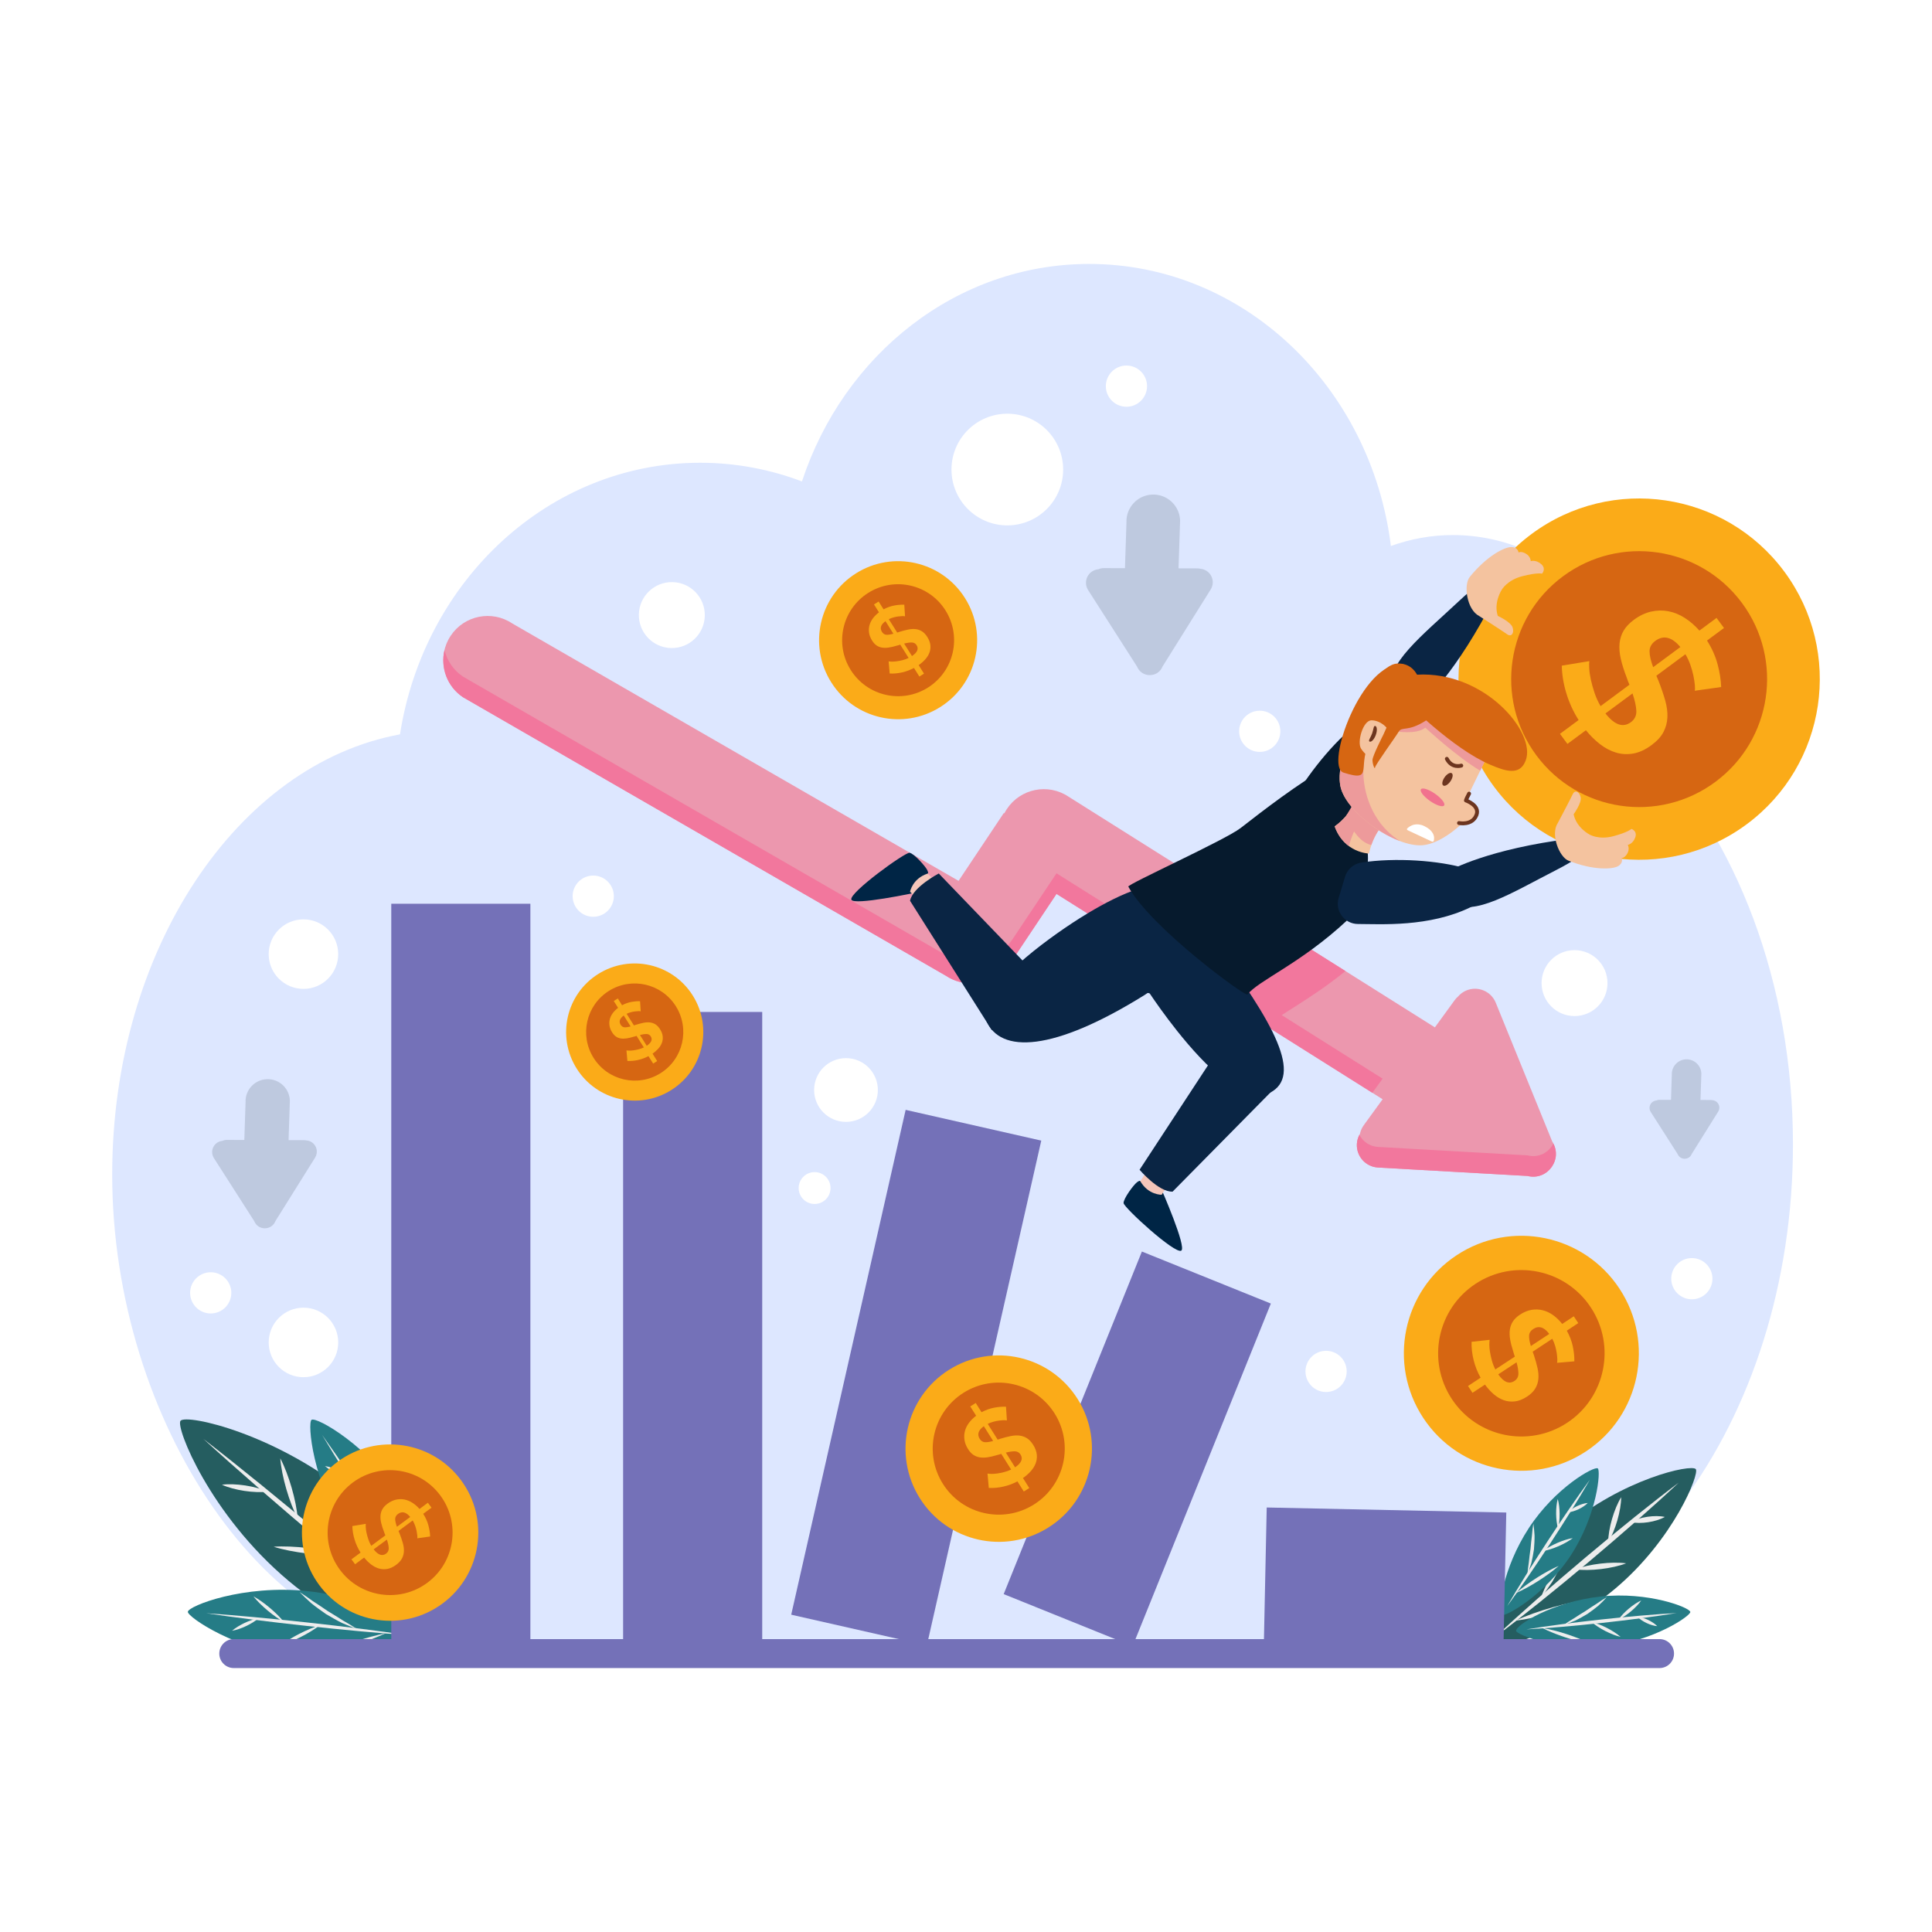 <?xml version="1.0" encoding="utf-8"?>
<!-- Generator: Adobe Illustrator 27.5.0, SVG Export Plug-In . SVG Version: 6.00 Build 0)  -->
<svg version="1.1" xmlns="http://www.w3.org/2000/svg" xmlns:xlink="http://www.w3.org/1999/xlink" x="0px" y="0px"
	 viewBox="0 0 500 500" style="enable-background:new 0 0 500 500;" xml:space="preserve">
<g id="BACKGROUND">
	<rect y="0" style="fill:#FFFFFF;" width="500" height="500"/>
</g>
<g id="OBJECTS">
	<g>
		<path style="fill:#DDE7FF;" d="M426.312,192.9c0.004-0.212,0.021-0.42,0.021-0.633c0-29.71-22.539-53.795-50.344-53.795
			c-5.611,0-10.986,1.023-16.025,2.832c-5.131-41.201-38.117-72.996-78.078-72.996c-34.355,0-63.561,23.509-74.34,56.291
			c-8.234-3.123-17.096-4.837-26.334-4.837c-39.078,0-71.486,30.412-77.695,70.289c-42.078,7.737-74.48,55.796-74.48,113.939
			c0,63.532,40.152,124.427,87.873,124.427c21.297,0,234.555-1.565,249.713-1.565c53.789,0,97.393-58.511,97.393-130.687
			C464.015,254.171,449.251,216.81,426.312,192.9z"/>
		<g>
			<g>
				<path style="fill:#255D60;" d="M74.608,409.059c20.275,17.051,44.248,21.91,45.531,20.386
					c2.02-2.402-7.615-24.311-27.889-41.362c-20.275-17.05-43.992-22.215-45.531-20.385C45.374,369.3,54.335,392.008,74.608,409.059
					z"/>
				<g>
					<g>
						<g>
							<path style="fill:#EDEDED;" d="M52.634,372.384c18.082,13.968,46.41,37.792,63.271,53.211
								C97.823,411.628,69.495,387.803,52.634,372.384z"/>
						</g>
					</g>
				</g>
				<g>
					<g>
						<g>
							<path style="fill:#EDEDED;" d="M82.577,412.637c7.578,1.154,19.445,4.505,26.508,7.483
								C101.507,418.966,89.64,415.616,82.577,412.637z"/>
						</g>
					</g>
				</g>
				<g>
					<g>
						<g>
							<path style="fill:#EDEDED;" d="M89.194,386.455c0.799,1.785,1.624,3.858,2.434,6.084c0.912,2.19,1.925,4.493,2.823,6.841
								c1.095,2.263,2.079,4.578,3.05,6.742c1.067,2.114,2.012,4.136,2.766,5.94c-1.156-1.555-2.42-3.415-3.709-5.442
								c-1.192-2.077-2.303-4.379-3.411-6.677c-0.914-2.381-1.831-4.766-2.527-7.059C90.024,390.557,89.534,388.363,89.194,386.455z
								"/>
						</g>
					</g>
				</g>
				<g>
					<g>
						<g>
							<path style="fill:#EDEDED;" d="M70.819,400.295c4.973-0.365,12.854,0.568,17.604,2.086
								C83.45,402.747,75.568,401.813,70.819,400.295z"/>
						</g>
					</g>
				</g>
				<g>
					<g>
						<g>
							<path style="fill:#EDEDED;" d="M72.534,377.419c2.154,4.031,4.171,10.993,4.504,15.552
								C74.884,388.941,72.867,381.977,72.534,377.419z"/>
						</g>
					</g>
				</g>
				<g>
					<g>
						<g>
							<path style="fill:#EDEDED;" d="M57.431,384.244c3.406-0.443,8.701,0.358,11.824,1.79
								C65.849,386.477,60.554,385.675,57.431,384.244z"/>
						</g>
					</g>
				</g>
			</g>
			<g>
				<path style="fill:#257C86;" d="M89.983,397.561c9.168,14.016,22.791,21.324,23.848,20.635c1.66-1.086-0.18-16.103-9.346-30.117
					c-9.166-14.016-22.578-21.464-23.846-20.637C79.532,368.167,80.819,383.545,89.983,397.561z"/>
				<g>
					<g>
						<g>
							<path style="fill:#EDEDED;" d="M83.366,371.357c8.4,11.75,21.207,31.332,28.604,43.738
								C103.569,403.345,90.763,383.763,83.366,371.357z"/>
						</g>
					</g>
				</g>
				<g>
					<g>
						<g>
							<path style="fill:#EDEDED;" d="M94.155,401.179c4.376,2.079,10.949,6.27,14.682,9.359
								C104.46,408.46,97.888,404.269,94.155,401.179z"/>
						</g>
					</g>
				</g>
				<g>
					<g>
						<g>
							<path style="fill:#EDEDED;" d="M102.931,386.536c0.158,1.227,0.281,2.631,0.366,4.126c0.153,1.492,0.347,3.07,0.463,4.655
								c0.25,1.569,0.425,3.15,0.618,4.638c0.26,1.475,0.463,2.87,0.59,4.1c-0.417-1.152-0.842-2.509-1.252-3.971
								c-0.344-1.475-0.596-3.07-0.849-4.663c-0.12-1.607-0.24-3.219-0.244-4.732C102.687,389.17,102.79,387.753,102.931,386.536z"
								/>
						</g>
					</g>
				</g>
				<g>
					<g>
						<g>
							<path style="fill:#EDEDED;" d="M89.286,391.566c3.077,0.685,7.679,2.687,10.277,4.471
								C96.486,395.352,91.885,393.35,89.286,391.566z"/>
						</g>
					</g>
				</g>
				<g>
					<g>
						<g>
							<path style="fill:#EDEDED;" d="M94.495,378.031c0.569,2.833,0.52,7.415-0.109,10.235
								C93.816,385.433,93.866,380.851,94.495,378.031z"/>
						</g>
					</g>
				</g>
				<g>
					<g>
						<g>
							<path style="fill:#EDEDED;" d="M84.106,379.409c2.144,0.353,5.202,1.803,6.832,3.238
								C88.796,382.294,85.736,380.844,84.106,379.409z"/>
						</g>
					</g>
				</g>
			</g>
			<g>
				<path style="fill:#257C86;" d="M77.817,429.02c16.648,1.811,30.943-4.08,31.082-5.334c0.213-1.973-12.559-10.081-29.207-11.892
					c-16.648-1.812-30.916,3.827-31.08,5.331C48.468,418.442,61.171,427.207,77.817,429.02z"/>
				<g>
					<g>
						<g>
							<path style="fill:#EDEDED;" d="M53.366,417.504c14.412,0.965,37.673,3.495,51.955,5.651
								C90.909,422.191,67.648,419.661,53.366,417.504z"/>
						</g>
					</g>
				</g>
				<g>
					<g>
						<g>
							<path style="fill:#EDEDED;" d="M83.261,428.092c4.385-2.063,11.795-4.483,16.551-5.406
								C95.427,424.749,88.018,427.169,83.261,428.092z"/>
						</g>
					</g>
				</g>
				<g>
					<g>
						<g>
							<path style="fill:#EDEDED;" d="M77.515,412.016c1.048,0.656,2.211,1.453,3.42,2.337c1.25,0.828,2.593,1.681,3.892,2.597
								c1.371,0.803,2.703,1.672,3.976,2.466c1.305,0.734,2.512,1.464,3.543,2.146c-1.154-0.409-2.473-0.941-3.863-1.552
								c-1.357-0.671-2.751-1.488-4.142-2.304c-1.319-0.929-2.64-1.857-3.813-2.815C79.396,413.878,78.365,412.898,77.515,412.016z"
								/>
						</g>
					</g>
				</g>
				<g>
					<g>
						<g>
							<path style="fill:#EDEDED;" d="M72.741,425.753c2.482-1.943,6.95-4.228,9.979-5.104
								C80.237,422.592,75.77,424.878,72.741,425.753z"/>
						</g>
					</g>
				</g>
				<g>
					<g>
						<g>
							<path style="fill:#EDEDED;" d="M65.587,413.139c2.551,1.357,6.062,4.303,7.842,6.579
								C70.878,418.361,67.367,415.415,65.587,413.139z"/>
						</g>
					</g>
				</g>
				<g>
					<g>
						<g>
							<path style="fill:#EDEDED;" d="M60.06,422.042c1.633-1.433,4.693-2.876,6.838-3.225
								C65.265,420.25,62.203,421.693,60.06,422.042z"/>
						</g>
					</g>
				</g>
			</g>
		</g>
		<g>
			<g>
				<path style="fill:#255D60;" d="M418.011,411.139c-15.162,12.752-33.092,16.387-34.051,15.246
					c-1.51-1.797,5.695-18.182,20.857-30.934c15.162-12.751,32.9-16.613,34.051-15.245
					C439.876,381.405,433.175,398.387,418.011,411.139z"/>
				<g>
					<g>
						<g>
							<path style="fill:#EDEDED;" d="M434.446,383.711c-12.457,11.715-33.642,29.531-47.32,39.795
								C399.583,411.792,420.769,393.975,434.446,383.711z"/>
						</g>
					</g>
				</g>
				<g>
					<g>
						<g>
							<path style="fill:#EDEDED;" d="M412.052,413.815c-5.217,2.458-14.092,4.964-19.824,5.598
								C397.444,416.955,406.319,414.449,412.052,413.815z"/>
						</g>
					</g>
				</g>
				<g>
					<g>
						<g>
							<path style="fill:#EDEDED;" d="M407.103,394.234c-0.197,1.442-0.521,3.099-0.938,4.853c-0.494,1.728-1.168,3.521-1.853,5.307
								c-0.831,1.723-1.677,3.441-2.597,4.984c-0.992,1.506-1.977,2.876-2.893,4.008c0.513-1.381,1.179-2.913,1.949-4.506
								c0.697-1.63,1.418-3.363,2.234-5.051c0.671-1.751,1.44-3.463,2.148-5.089C405.788,397.088,406.448,395.553,407.103,394.234z"
								/>
						</g>
					</g>
				</g>
				<g>
					<g>
						<g>
							<path style="fill:#EDEDED;" d="M420.845,404.586c-3.523,1.372-9.418,2.07-13.164,1.559
								C411.204,404.773,417.098,404.075,420.845,404.586z"/>
						</g>
					</g>
				</g>
				<g>
					<g>
						<g>
							<path style="fill:#EDEDED;" d="M419.562,387.477c-0.02,3.475-1.527,8.684-3.367,11.631
								C416.214,395.632,417.721,390.425,419.562,387.477z"/>
						</g>
					</g>
				</g>
				<g>
					<g>
						<g>
							<path style="fill:#EDEDED;" d="M430.858,392.581c-2.3,1.307-6.259,1.906-8.842,1.339
								C424.316,392.613,428.275,392.013,430.858,392.581z"/>
						</g>
					</g>
				</g>
			</g>
			<g>
				<path style="fill:#257C86;" d="M406.513,402.541c-6.855,10.481-17.045,15.947-17.836,15.432
					c-1.24-0.811,0.135-12.042,6.99-22.523c6.855-10.482,16.887-16.052,17.834-15.434
					C414.329,380.557,413.366,392.058,406.513,402.541z"/>
				<g>
					<g>
						<g>
							<path style="fill:#EDEDED;" d="M411.462,382.943c-5.406,9.36-14.983,24.006-21.393,32.711
								C395.476,406.293,405.053,391.648,411.462,382.943z"/>
						</g>
					</g>
				</g>
				<g>
					<g>
						<g>
							<path style="fill:#EDEDED;" d="M403.394,405.247c-2.71,2.438-7.626,5.571-10.98,6.999
								C395.123,409.807,400.039,406.674,403.394,405.247z"/>
						</g>
					</g>
				</g>
				<g>
					<g>
						<g>
							<path style="fill:#EDEDED;" d="M396.829,394.294c0.143,0.909,0.249,1.971,0.315,3.108c0.017,1.136-0.065,2.345-0.154,3.55
								c-0.189,1.194-0.389,2.39-0.664,3.491c-0.326,1.092-0.673,2.102-1.021,2.953c0.059-0.93,0.183-1.979,0.358-3.083
								c0.126-1.113,0.246-2.294,0.433-3.465c0.087-1.183,0.241-2.359,0.374-3.472C396.554,396.262,396.673,395.212,396.829,394.294
								z"/>
						</g>
					</g>
				</g>
				<g>
					<g>
						<g>
							<path style="fill:#EDEDED;" d="M407.034,398.057c-1.883,1.473-5.324,2.97-7.686,3.344
								C401.232,399.928,404.673,398.431,407.034,398.057z"/>
						</g>
					</g>
				</g>
				<g>
					<g>
						<g>
							<path style="fill:#EDEDED;" d="M403.14,387.934c0.621,2.107,0.657,5.535,0.08,7.655
								C402.599,393.481,402.563,390.054,403.14,387.934z"/>
						</g>
					</g>
				</g>
				<g>
					<g>
						<g>
							<path style="fill:#EDEDED;" d="M410.907,388.964c-1.153,1.21-3.44,2.295-5.107,2.422
								C406.954,390.176,409.239,389.092,410.907,388.964z"/>
						</g>
					</g>
				</g>
			</g>
			<g>
				<path style="fill:#257C86;" d="M415.61,426.068c-12.449,1.353-23.141-3.052-23.244-3.989c-0.16-1.476,9.392-7.539,21.844-8.894
					c12.449-1.354,23.121,2.862,23.244,3.987C437.562,418.157,428.062,424.712,415.61,426.068z"/>
				<g>
					<g>
						<g>
							<path style="fill:#EDEDED;" d="M433.897,417.456c-10.665,1.763-28.06,3.655-38.855,4.227
								C405.707,419.919,423.103,418.027,433.897,417.456z"/>
						</g>
					</g>
				</g>
				<g>
					<g>
						<g>
							<path style="fill:#EDEDED;" d="M411.54,425.374c-3.603-0.547-9.146-2.357-12.377-4.043
								C402.767,421.878,408.309,423.687,411.54,425.374z"/>
						</g>
					</g>
				</g>
				<g>
					<g>
						<g>
							<path style="fill:#EDEDED;" d="M415.839,413.351c-0.611,0.688-1.365,1.443-2.202,2.217c-0.867,0.732-1.853,1.438-2.842,2.133
								c-1.042,0.611-2.092,1.217-3.118,1.702c-1.051,0.441-2.051,0.815-2.93,1.087c0.756-0.545,1.645-1.114,2.609-1.68
								c0.94-0.61,1.93-1.267,2.952-1.865c0.969-0.683,1.976-1.31,2.921-1.914C414.144,414.386,415.03,413.813,415.839,413.351z"/>
						</g>
					</g>
				</g>
				<g>
					<g>
						<g>
							<path style="fill:#EDEDED;" d="M419.407,423.625c-2.334-0.521-5.675-2.23-7.463-3.817
								C414.278,420.328,417.619,422.037,419.407,423.625z"/>
						</g>
					</g>
				</g>
				<g>
					<g>
						<g>
							<path style="fill:#EDEDED;" d="M424.759,414.191c-1.234,1.817-3.861,4.021-5.865,4.92
								C420.128,417.293,422.754,415.09,424.759,414.191z"/>
						</g>
					</g>
				</g>
				<g>
					<g>
						<g>
							<path style="fill:#EDEDED;" d="M428.892,420.848c-1.668-0.124-3.957-1.203-5.113-2.411
								C425.446,418.561,427.735,419.64,428.892,420.848z"/>
						</g>
					</g>
				</g>
			</g>
		</g>
		<g>
			<path style="fill:#FBAB18;" d="M452.03,213.328c-20.75,15.364-50.027,10.999-65.391-9.752l0,0
				c-15.365-20.752-10.998-50.027,9.75-65.392l0,0c20.75-15.364,50.025-11,65.393,9.752l0,0
				C477.147,168.689,472.78,197.964,452.03,213.328L452.03,213.328z"/>
			<path style="fill:#D66612;" d="M443.915,202.368c-14.697,10.883-35.434,7.792-46.318-6.907l0,0
				c-10.883-14.699-7.789-35.434,6.908-46.317l0,0c14.697-10.882,35.436-7.792,46.318,6.907l0,0
				C461.706,170.749,458.61,191.486,443.915,202.368L443.915,202.368z"/>
			<g>
				<path style="fill:#FBAB18;" d="M438.604,178.764c0.074-0.326,0.078-0.835,0.016-1.527c-0.066-0.694-0.188-1.478-0.363-2.353
					c-0.182-0.881-0.438-1.802-0.77-2.766c-0.334-0.963-0.768-1.899-1.303-2.803l-7.518,5.567l0.541,1.278
					c0.711,1.811,1.291,3.501,1.738,5.076c0.447,1.574,0.643,3.047,0.58,4.416c-0.066,1.372-0.41,2.646-1.037,3.829
					c-0.627,1.184-1.65,2.299-3.07,3.351c-1.598,1.182-3.166,1.906-4.717,2.178c-1.547,0.271-3.043,0.192-4.488-0.243
					c-1.441-0.434-2.822-1.161-4.141-2.182c-1.316-1.025-2.529-2.224-3.639-3.6l-4.783,3.541l-1.93-2.607l4.826-3.573
					c-1.359-2.138-2.41-4.424-3.154-6.854c-0.748-2.433-1.15-4.835-1.205-7.219l7.135-1.178c-0.061,0.404-0.07,1.028-0.025,1.871
					c0.039,0.845,0.176,1.801,0.4,2.866c0.23,1.064,0.543,2.2,0.945,3.408c0.395,1.208,0.926,2.372,1.582,3.503l7.479-5.537
					c-0.137-0.301-0.262-0.612-0.385-0.924c-0.121-0.318-0.23-0.635-0.338-0.961c-0.691-1.779-1.197-3.389-1.523-4.83
					c-0.328-1.442-0.434-2.766-0.318-3.974c0.117-1.207,0.469-2.31,1.053-3.304c0.59-0.996,1.475-1.932,2.662-2.812
					c1.451-1.074,2.938-1.781,4.457-2.122c1.518-0.341,3.012-0.369,4.48-0.086c1.465,0.281,2.881,0.862,4.246,1.736
					c1.361,0.872,2.617,1.964,3.768,3.27l4.434-3.284l1.93,2.606l-4.391,3.252c1.271,2.019,2.184,4.07,2.738,6.153
					c0.553,2.079,0.859,4.038,0.92,5.877L438.604,178.764z M428.384,165.866c-0.984,0.73-1.48,1.624-1.482,2.683
					c-0.002,1.054,0.309,2.43,0.934,4.119l7.041-5.214C432.663,164.829,430.499,164.299,428.384,165.866z M422.077,186.895
					c0.986-0.731,1.453-1.705,1.404-2.925c-0.055-1.219-0.381-2.726-0.988-4.516l-7.002,5.184
					C417.853,187.644,420.048,188.397,422.077,186.895z"/>
			</g>
		</g>
		<g>
			<rect x="101.261" y="233.891" style="fill:#7471B8;" width="36" height="192.001"/>
			<rect x="161.261" y="261.891" style="fill:#7471B8;" width="36" height="164.001"/>
			
				<rect x="246.659" y="356.811" transform="matrix(0.374 -0.927 0.927 0.374 -163.261 507.759)" style="fill:#7471B8;" width="95.639" height="36.001"/>
			
				<rect x="340.26" y="377.753" transform="matrix(0.021 -1 1 0.021 -57.83 758.465)" style="fill:#7471B8;" width="36" height="62.001"/>
			
				<rect x="170.26" y="338.569" transform="matrix(0.221 -0.975 0.975 0.221 -162.966 509.06)" style="fill:#7471B8;" width="134" height="36"/>
			<path style="fill:#EC97AE;" d="M401.718,295.425l-14.617-35.921c-1.207-2.969-4.596-4.397-7.564-3.189
				c-0.883,0.359-1.625,0.916-2.207,1.592c-0.32,0.281-0.615,0.596-0.875,0.953l-5.107,7.023l-94.832-59.718
				c-5.275-3.519-12.402-2.095-15.92,3.179c-0.244,0.366-0.459,0.743-0.656,1.126c-0.061-0.007-0.119-0.016-0.178-0.023
				l-11.686,17.517l-115.51-66.621c-5.274-3.518-12.4-2.095-15.92,3.18c-3.518,5.273-2.094,12.401,3.18,15.919l125.004,72.097
				c4.346,2.9,9.947,2.436,13.754-0.77c1.328-0.834,2.51-1.949,3.438-3.338l11.402-17.092l84.4,53.15l-4.881,6.713
				c-0.49,0.678-0.811,1.428-0.977,2.197c-0.461,0.775-0.752,1.67-0.807,2.635c-0.18,3.199,2.268,5.941,5.469,6.121l38.719,2.186
				c1.164,0.301,2.432,0.25,3.635-0.24c1.027-0.416,1.863-1.098,2.477-1.93c0.031-0.043,0.063-0.086,0.096-0.129
				c0.029-0.045,0.06-0.086,0.09-0.133c0.588-0.85,0.963-1.861,1.023-2.969C402.741,297.646,402.378,296.431,401.718,295.425z"/>
			<path style="fill:#F2779D;" d="M348.197,251.305L313.7,229.581c-8.224,4.077-17.51,8.447-17.317,8.801
				c3.041,5.574,11.246,13.159,18.429,19.021l13.03,8.206C330.9,262.607,338.959,258.835,348.197,251.305z"/>
			<g>
				<path style="fill:#F2779D;" d="M357.823,279.156l-84.4-53.15l-11.402,17.092c-0.928,1.39-2.109,2.504-3.438,3.339
					c-3.807,3.204-9.408,3.669-13.754,0.769l-125.004-72.097c-2.51-1.674-4.135-4.167-4.783-6.886
					c-1.086,4.542,0.672,9.477,4.783,12.22l125.004,72.097c4.346,2.9,9.947,2.436,13.754-0.77c1.328-0.834,2.51-1.949,3.438-3.338
					l11.402-17.092l81.74,51.476L357.823,279.156z"/>
				<path style="fill:#F2779D;" d="M401.644,296.576c-0.029,0.047-0.06,0.088-0.09,0.133c-0.033,0.043-0.065,0.086-0.096,0.129
					c-0.613,0.832-1.449,1.514-2.477,1.93c-1.203,0.49-2.471,0.541-3.635,0.24l-38.719-2.185c-2.119-0.119-3.904-1.365-4.818-3.12
					c-0.365,0.704-0.604,1.489-0.65,2.333c-0.18,3.199,2.268,5.941,5.469,6.121l38.719,2.186c1.164,0.301,2.432,0.25,3.635-0.24
					c1.027-0.416,1.863-1.098,2.477-1.93c0.031-0.043,0.063-0.086,0.096-0.129c0.029-0.045,0.06-0.086,0.09-0.133
					c0.588-0.85,0.963-1.861,1.023-2.969c0.063-1.076-0.191-2.09-0.654-2.981C401.901,296.172,401.778,296.379,401.644,296.576z"/>
			</g>
			<g>
				<g>
					<path style="fill:#002545;" d="M240.058,226.085c0,0,0.381,0.052-0.102-0.939c-0.48-0.989-3.42-4.266-4.563-4.446
						c-1.135-0.18-15.701,10.349-15.066,12.13c0.57,1.611,16.66-1.826,16.66-1.826L240.058,226.085z"/>
					<path style="fill:#F4C6BA;" d="M238.052,233.231l-2.531-2.445c0,0,0.598-3.402,4.537-4.7l2.531,2.448L238.052,233.231z"/>
				</g>
				<g>
					<path style="fill:#002545;" d="M295.12,305.707c0,0-0.029-0.385-0.9,0.287c-0.875,0.672-3.49,4.215-3.438,5.363
						c0.055,1.15,13.307,13.289,14.926,12.311c1.461-0.887-5.154-15.949-5.154-15.949L295.12,305.707z"/>
					<path style="fill:#F4C6BA;" d="M302.519,306.224l-1.883,2.977c0,0-3.453,0.1-5.516-3.494l1.883-2.977L302.519,306.224z"/>
				</g>
				<path style="fill:#0A2544;" d="M277.413,238.939c-9.541,6.305-25.08,18.197-22.193,25.147
					c3.604,8.651,17.357,8.163,41.076-6.629l21.867-15.076c0,0-4.945-11.277-17.855-13.109
					C294.081,228.387,281.671,236.119,277.413,238.939"/>
				<path style="fill:#0A2544;" d="M274.14,258.46l-31.191-32.402c0,0-6.771,3.531-7.43,7.067l21.141,33.43
					C256.659,266.554,272.298,269.264,274.14,258.46"/>
				<path style="fill:#0A2544;" d="M304.655,266.819c7.119,8.945,17.377,19.456,24.045,15.97c8.305-4.346,1.58-17.45-15.238-39.778
					l-19.841-11.04l-12.423,26.561c0,0,15.73-2.352,16.383-1.376C298.919,259.141,301.474,262.824,304.655,266.819"/>
				<path style="fill:#0A2544;" d="M375.347,225.199c0,0,9.777-5.499,31.418-8.185c9.297-1.153,5.08,3.499-3.859,8.065
					c-11.873,6.071-21.334,12.176-27.352,8.649C373.296,232.404,375.347,225.199,375.347,225.199"/>
				<path style="fill:#F4C39F;" d="M419.661,222.068c0,0,0.752,0.078,1.475-1.155c0.721-1.235,0.135-2.254,0.135-2.254
					s1.309-0.217,1.926-1.917c0.621-1.702-0.986-2.228-0.986-2.228s-0.826,0.861-4.645,1.885c-3.82,1.023-6.197-0.424-6.197-0.424
					s-3.406-1.742-4.109-5.243l0.01-0.026c0,0,2.1-2.903,1.816-4.344c-0.281-1.44-1.486-2.087-2.063-0.827
					c-0.578,1.261-3.865,7.453-3.865,7.453h0.002c-1.965,2.917,0.373,8.801,2.746,9.747c6.32,2.521,11.383,2.291,12.865,1.417
					C420.249,223.274,419.661,222.068,419.661,222.068"/>
				<path style="fill:#061A2D;" d="M322.837,257.379c2.803-3.618,13.852-8.052,25.736-19.137c4.373-4.081,6.189-15.39,5.188-18.633
					c-0.877-2.834,4.59-17.729,4.666-20.666c0.357-13.837-26.287,6.725-37.332,15.333c-3.996,3.113-29.406,14.595-29.088,15.179
					C297.802,240.075,322.349,258.011,322.837,257.379z"/>
				<path style="fill:#0A2544;" d="M346.447,232.381c-1.008,3.357,1.492,6.74,4.997,6.749c5.908,0.014,18.429,0.874,29.184-4.363
					c17.457-8.5-10.914-14.203-28.278-11.547c-2.011,0.308-3.671,1.731-4.256,3.68L346.447,232.381z"/>
				<path style="fill:#061A2D;" d="M341.735,222.745c0,0,11.459-8.966,15.986-29.171c4.525-20.201-16.922,0.793-24.713,16.56
					L341.735,222.745z"/>
				<path style="fill:#0A2544;" d="M368.12,181.918c0,0,8.705-7.53,18.822-27.494c4.344-8.574-1.613-6.121-9.131,0.922
					c-9.986,9.359-19.17,16.369-17.854,23.407C360.45,181.393,368.12,181.918,368.12,181.918"/>
				<path style="fill:#0A2544;" d="M319.565,265.108l-24.645,37.624c0,0,4.949,5.813,8.545,5.664l26.107-26.459
					C329.573,281.937,330.507,264.497,319.565,265.108"/>
				<g>
					<path style="fill:#F4C39F;" d="M348.858,210.536c-1.172,1.55-2.432,2.616-3.447,3.328c2.486,6.921,8.887,7.034,8.887,7.034
						c0.133-0.644,0.324-1.396,0.605-2.208c0.293-0.849,0.68-1.766,1.199-2.704c1.193-2.148,2.629-3.619,3.801-4.585
						c0.34-0.279,0.66-0.512,0.941-0.71l-8.885-7.034c-0.111,0.511-0.264,1.11-0.477,1.774c-0.371,1.168-0.938,2.534-1.803,3.916
						C349.431,209.744,349.157,210.141,348.858,210.536"/>
					<path style="fill:#ED9A9B;" d="M356.304,207.095l-4.344-3.438c-0.111,0.511-0.264,1.11-0.477,1.774
						c-0.373,1.165-0.935,2.534-1.805,3.916c-0.248,0.396-0.522,0.793-0.82,1.189c-1.172,1.549-2.432,2.616-3.445,3.329
						c0.887,2.469,2.274,4.063,3.688,5.103C350.321,214.347,352.815,210.218,356.304,207.095"/>
					<path style="fill:#ED9A9B;" d="M351.485,205.434c-0.375,1.17-2.252,4.338-3.119,5.72c1.215,2.945,3.215,6.778,6.537,7.537
						c0.293-0.851,0.68-1.769,1.199-2.705c1.188-2.148,2.629-3.62,3.803-4.583c0.008-0.591,0.008-1.092,0.01-1.449
						c-0.008-0.374-0.012-0.59-0.012-0.59l-1.791-0.836L351.485,205.434z"/>
					<path style="fill:#F4C39F;" d="M379.382,207.158l0.311-0.763l5.834-11.961c-4.076-6.752-17.789-15.825-24.07-15.305
						c-7.91,0.654-16.553,17.198-14.435,24.85c1.869,6.761,14.168,15.34,21.16,14.763c4.359-0.36,10.127-4.726,14.072-9.848
						C380.97,207.814,379.382,207.158,379.382,207.158"/>
					<path style="fill:#ED9A9B;" d="M359.167,215.198c-5.142-4.993-7.092-12.557-6.086-19.012c-1.824-0.629-3.477-0.679-5.059-1.771
						c-1.225,3.562-1.699,7.044-1.002,9.563c1.412,5.107,8.777,11.25,15.307,13.702
						C361.196,216.962,360.132,216.135,359.167,215.198"/>
					<path style="fill:#ED9A9B;" d="M385.526,194.434c-3.131-5.186-11.945-11.737-18.713-14.263
						c-1.838,1.098-3.35,2.128-3.697,2.567c-0.834,1.044-1.922,6.512-1.922,6.512s5.449,0.967,7.662-0.941
						c0,0,8.428,7.77,14.223,11.14L385.526,194.434z"/>
					<path style="fill:#D66612;" d="M363.155,171.841c-10.746-0.896-20.397,26.534-15.477,28.104
						c8.379,2.673,2.99-1.871,7.332-8.857c4.34-6.987,4.459,0.155,4.459,0.155s4.176-7.013,6.703-7.469
						c2.525-0.455,1.574-2.283,1.367-2.483C367.335,181.09,363.155,171.841,363.155,171.841"/>
					<path style="fill:#F4C39F;" d="M359.222,189.409c0.197-1.065-2.102-3.011-4.289-2.993c-2.188,0.017-3.803,5.657-2.674,7.362
						c0.94,1.42,2.227,2.424,3.119,2.177C356.276,195.712,358.86,191.382,359.222,189.409"/>
					<path style="fill:#D66612;" d="M369.183,186.451l2.938-3.025c-2.281-0.863-4.129-1.326-5.086-1.303
						c-3.07,0.072-7.703,5.066-7.703,5.066l-1.307,2.913c0,0-2.818,5.512-2.826,6.58c-0.008,1.069,0.598,2.621,0.662,1.938
						c0.064-0.684,5.217-7.766,6.117-9.251c0.902-1.484,2.332,0.181,7.154-2.961C369.132,186.406,369.153,186.424,369.183,186.451"
						/>
					<path style="fill:#D66612;" d="M385.667,197.904c3.805,1.622,7.543,2.928,9.105-0.899c0.025-0.063,0.051-0.126,0.074-0.191
						c2.801-7.167-10.555-23.188-28.131-22.209c0,0-1.371-3.103-5.147-2.875c-3.777,0.228-7.912,7.038-7.441,10.663l9.803-0.784
						C363.931,181.608,375.892,193.739,385.667,197.904"/>
					<path style="fill:#F4C39F;" d="M379.382,207.158c0,0,3.689,1.277,2.73,3.752c-1.104,2.845-4.525,2.09-4.525,2.09"/>
					<path style="fill:none;stroke:#6C351F;stroke-linecap:round;stroke-linejoin:round;stroke-miterlimit:10;" d="M380.204,205.386
						c-0.393,0.739-0.73,1.427-0.822,1.772c0,0,3.689,1.277,2.729,3.751c-1.102,2.846-4.522,2.092-4.522,2.092"/>
					<path style="fill:none;stroke:#6C351F;stroke-linecap:round;stroke-linejoin:round;stroke-miterlimit:10;" d="M378.179,198.138
						c0,0-2.408,0.812-3.738-1.755"/>
					<path style="fill:#6C351F;" d="M373.854,201.171c-0.609,0.876-0.77,1.822-0.353,2.111c0.416,0.29,1.248-0.184,1.859-1.063
						c0.611-0.875,0.771-1.822,0.353-2.112C375.3,199.818,374.466,200.294,373.854,201.171"/>
					<path style="fill:#6C351F;" d="M356.054,190.217c-0.408,1.114-1.119,1.881-1.59,1.71c-0.471-0.17,0.223-0.978,0.631-2.095
						c0.402-1.115,0.369-2.116,0.838-1.944C356.403,188.058,356.458,189.102,356.054,190.217"/>
					<path style="fill:#F1728E;" d="M367.739,204.264c-0.357,0.514,0.693,1.871,2.35,3.026c1.658,1.156,3.295,1.675,3.652,1.161
						c0.359-0.517-0.693-1.871-2.352-3.027C369.735,204.267,368.101,203.748,367.739,204.264"/>
					<path style="fill:#FFFFFF;" d="M364.187,214.402c0.326-0.314,0.951-0.8,1.826-0.99c0.707-0.151,1.58-0.105,2.586,0.376
						c1.174,0.563,1.828,1.203,2.178,1.811c0.484,0.831,0.395,1.598,0.275,2.021c-0.047,0.182-0.293,0.255-0.51,0.155l-6.211-2.901
						C364.11,214.771,364.04,214.541,364.187,214.402"/>
				</g>
				<path style="fill:#F4C39F;" d="M392.995,142.993c0,0,0.631-0.447,1.9,0.294c1.27,0.739,1.258,1.944,1.258,1.944
					s1.279-0.466,2.688,0.743c1.412,1.207,0.242,2.489,0.242,2.489s-1.174-0.354-5.104,0.655c-3.93,1.012-5.324,3.502-5.324,3.502
					s-2.17,3.274-1.031,6.76l0.019,0.017c0,0,3.342,1.538,3.815,2.968c0.477,1.43-0.273,2.613-1.426,1.778
					c-1.15-0.834-7.215-4.714-7.215-4.714l0.004-0.002c-3.225-1.614-4.1-8.056-2.461-10.093c4.383-5.441,9.023-7.792,10.787-7.753
					C392.913,141.621,392.995,142.993,392.995,142.993"/>
			</g>
			<path style="fill:#7471B8;" d="M433.235,427.945c0,2.07-1.68,3.748-3.75,3.748H60.503c-2.07,0-3.75-1.678-3.75-3.748l0,0
				c0-2.072,1.68-3.75,3.75-3.75h368.982C431.556,424.195,433.235,425.873,433.235,427.945L433.235,427.945z"/>
		</g>
		<g>
			<path style="fill:#FBAB18;" d="M114.542,414.979c-10.131,7.5-24.422,5.369-31.922-4.761l0,0c-7.5-10.13-5.367-24.42,4.76-31.92
				l0,0c10.129-7.499,24.42-5.369,31.922,4.761l0,0C126.802,393.189,124.669,407.48,114.542,414.979L114.542,414.979z"/>
			<path style="fill:#D66612;" d="M110.579,409.629c-7.174,5.311-17.295,3.804-22.609-3.372l0,0
				c-5.313-7.175-3.803-17.297,3.373-22.609l0,0c7.174-5.312,17.297-3.803,22.609,3.371l0,0
				C119.265,394.195,117.753,404.317,110.579,409.629L110.579,409.629z"/>
			<g>
				<path style="fill:#FBAB18;" d="M107.987,398.107c0.035-0.159,0.039-0.408,0.008-0.746c-0.033-0.338-0.092-0.721-0.178-1.148
					c-0.088-0.43-0.213-0.879-0.375-1.35c-0.164-0.47-0.375-0.928-0.637-1.368l-3.67,2.718l0.266,0.623
					c0.346,0.884,0.629,1.71,0.848,2.478c0.219,0.768,0.313,1.487,0.283,2.156c-0.031,0.669-0.199,1.291-0.506,1.869
					c-0.307,0.577-0.807,1.122-1.498,1.636c-0.781,0.577-1.547,0.93-2.303,1.063c-0.756,0.133-1.486,0.094-2.191-0.119
					c-0.703-0.211-1.377-0.565-2.021-1.064c-0.643-0.501-1.234-1.086-1.777-1.757l-2.334,1.729l-0.941-1.273l2.355-1.744
					c-0.664-1.043-1.176-2.159-1.539-3.346c-0.365-1.188-0.563-2.359-0.59-3.523l3.484-0.575c-0.031,0.197-0.035,0.502-0.014,0.913
					c0.02,0.413,0.086,0.88,0.197,1.399c0.111,0.52,0.264,1.074,0.461,1.663c0.191,0.59,0.451,1.158,0.771,1.71l3.65-2.702
					c-0.066-0.147-0.127-0.299-0.188-0.451c-0.059-0.155-0.113-0.31-0.164-0.469c-0.338-0.869-0.586-1.654-0.744-2.358
					c-0.16-0.703-0.211-1.35-0.156-1.94c0.059-0.589,0.229-1.128,0.514-1.612c0.289-0.486,0.721-0.943,1.301-1.372
					c0.707-0.524,1.434-0.87,2.174-1.036c0.742-0.166,1.471-0.181,2.189-0.042c0.713,0.138,1.406,0.421,2.07,0.848
					c0.666,0.426,1.279,0.958,1.84,1.597l2.164-1.604l0.943,1.272l-2.145,1.587c0.621,0.986,1.066,1.987,1.338,3.004
					c0.27,1.015,0.42,1.972,0.449,2.869L107.987,398.107z M102.999,391.811c-0.482,0.356-0.723,0.793-0.725,1.31
					c-0.002,0.515,0.15,1.187,0.455,2.011l3.438-2.545C105.087,391.304,104.03,391.046,102.999,391.811z M99.919,402.076
					c0.482-0.356,0.709-0.832,0.686-1.428c-0.025-0.595-0.186-1.33-0.482-2.204l-3.418,2.53
					C97.858,402.442,98.929,402.809,99.919,402.076z"/>
			</g>
		</g>
		<g>
			<path style="fill:#FBAB18;" d="M179.284,257.64c5.221,8.296,2.729,19.253-5.57,24.472l0,0
				c-8.295,5.221-19.252,2.727-24.471-5.568l0,0c-5.221-8.295-2.727-19.252,5.568-24.472l0,0
				C163.108,246.851,174.066,249.345,179.284,257.64L179.284,257.64z"/>
			<path style="fill:#D66612;" d="M174.903,260.398c3.695,5.876,1.932,13.636-3.945,17.334l0,0
				c-5.877,3.697-13.637,1.931-17.334-3.945l0,0c-3.697-5.876-1.932-13.637,3.943-17.334l0,0
				C163.444,252.755,171.206,254.523,174.903,260.398L174.903,260.398z"/>
			<g>
				<path style="fill:#FBAB18;" d="M165.816,261.731c-0.121-0.039-0.314-0.055-0.578-0.051c-0.266,0.006-0.564,0.029-0.9,0.07
					c-0.34,0.043-0.695,0.113-1.07,0.211c-0.373,0.1-0.74,0.236-1.098,0.413l1.893,3.005l0.498-0.168
					c0.705-0.217,1.363-0.387,1.971-0.512c0.609-0.124,1.172-0.155,1.689-0.092c0.518,0.063,0.988,0.229,1.42,0.502
					c0.43,0.272,0.822,0.689,1.18,1.258c0.402,0.639,0.631,1.253,0.689,1.848c0.057,0.594-0.016,1.158-0.221,1.692
					c-0.205,0.533-0.521,1.035-0.945,1.505c-0.428,0.469-0.916,0.893-1.467,1.274l1.203,1.912l-1.043,0.655l-1.215-1.93
					c-0.848,0.453-1.744,0.785-2.684,0.997c-0.943,0.214-1.863,0.297-2.768,0.249l-0.242-2.735c0.152,0.036,0.389,0.057,0.709,0.064
					c0.32,0.009,0.688-0.015,1.096-0.07c0.41-0.056,0.85-0.142,1.316-0.26c0.469-0.114,0.926-0.281,1.373-0.497l-1.881-2.99
					c-0.119,0.043-0.24,0.082-0.361,0.119c-0.125,0.036-0.248,0.069-0.373,0.1c-0.693,0.211-1.316,0.356-1.873,0.439
					c-0.555,0.083-1.059,0.084-1.514,0.006c-0.453-0.079-0.861-0.243-1.219-0.493c-0.361-0.252-0.689-0.613-0.988-1.088
					c-0.365-0.58-0.59-1.163-0.676-1.748c-0.084-0.584-0.053-1.15,0.096-1.699c0.15-0.545,0.41-1.066,0.779-1.557
					c0.369-0.49,0.818-0.934,1.348-1.331l-1.117-1.774l1.043-0.656l1.104,1.758c0.801-0.424,1.604-0.71,2.408-0.861
					c0.803-0.148,1.555-0.21,2.252-0.18L165.816,261.731z M160.64,265.228c0.248,0.394,0.572,0.607,0.973,0.638
					c0.4,0.031,0.928-0.045,1.586-0.234l-1.771-2.815C160.37,263.579,160.108,264.383,160.64,265.228z M168.417,268.22
					c-0.248-0.396-0.602-0.6-1.064-0.616c-0.465-0.015-1.043,0.066-1.738,0.244l1.76,2.799
					C168.581,269.839,168.929,269.031,168.417,268.22z"/>
			</g>
		</g>
		<g>
			<path style="fill:#FBAB18;" d="M278.89,362.057c7.096,11.278,3.707,26.17-7.572,33.264l0,0
				c-11.275,7.096-26.168,3.706-33.262-7.569l0,0c-7.096-11.274-3.707-26.167,7.57-33.263l0,0
				C256.903,347.392,271.794,350.783,278.89,362.057L278.89,362.057z"/>
			<path style="fill:#D66612;" d="M272.935,365.806c5.023,7.985,2.625,18.534-5.363,23.561l0,0
				c-7.988,5.025-18.535,2.624-23.56-5.363l0,0c-5.025-7.985-2.625-18.535,5.359-23.561l0,0
				C257.358,355.418,267.907,357.821,272.935,365.806L272.935,365.806z"/>
			<g>
				<path style="fill:#FBAB18;" d="M260.583,367.617c-0.166-0.051-0.43-0.074-0.787-0.068c-0.361,0.007-0.767,0.04-1.225,0.095
					c-0.461,0.061-0.943,0.155-1.453,0.289c-0.51,0.133-1.008,0.321-1.492,0.561l2.57,4.086l0.68-0.23
					c0.957-0.295,1.852-0.526,2.678-0.694c0.828-0.17,1.594-0.213,2.297-0.128c0.701,0.088,1.344,0.314,1.928,0.683
					c0.584,0.37,1.119,0.939,1.605,1.71c0.547,0.869,0.855,1.704,0.938,2.514c0.076,0.806-0.021,1.573-0.301,2.299
					c-0.279,0.725-0.709,1.407-1.285,2.046c-0.58,0.637-1.244,1.213-1.994,1.732l1.635,2.599L264.958,386l-1.648-2.623
					c-1.152,0.616-2.371,1.067-3.65,1.355c-1.281,0.291-2.531,0.403-3.76,0.339l-0.33-3.719c0.207,0.05,0.529,0.077,0.963,0.088
					c0.438,0.012,0.934-0.02,1.49-0.096c0.559-0.075,1.154-0.192,1.789-0.353c0.639-0.155,1.26-0.383,1.865-0.676l-2.557-4.063
					c-0.16,0.058-0.324,0.109-0.488,0.161c-0.17,0.049-0.338,0.094-0.508,0.135c-0.943,0.287-1.791,0.484-2.547,0.597
					c-0.754,0.111-1.438,0.113-2.057,0.008c-0.615-0.107-1.17-0.331-1.656-0.669c-0.492-0.343-0.938-0.834-1.344-1.481
					c-0.496-0.787-0.803-1.58-0.918-2.375c-0.115-0.795-0.074-1.565,0.129-2.31c0.203-0.741,0.559-1.448,1.061-2.114
					c0.502-0.668,1.111-1.272,1.832-1.811l-1.52-2.411l1.416-0.892l1.502,2.387c1.088-0.575,2.18-0.964,3.273-1.17
					c1.09-0.203,2.111-0.285,3.061-0.245L260.583,367.617z M253.548,372.372c0.334,0.536,0.777,0.825,1.32,0.868
					c0.543,0.042,1.262-0.065,2.156-0.319l-2.408-3.825C253.179,370.13,252.823,371.222,253.548,372.372z M264.118,376.438
					c-0.338-0.536-0.818-0.814-1.447-0.837c-0.631-0.021-1.418,0.09-2.363,0.332l2.392,3.804
					C264.341,378.639,264.814,377.541,264.118,376.438z"/>
			</g>
		</g>
		<g>
			<path style="fill:#FBAB18;" d="M249.741,154.794c6.016,9.561,3.143,22.186-6.418,28.2l0,0
				c-9.561,6.016-22.186,3.142-28.201-6.417l0,0c-6.014-9.559-3.141-22.185,6.418-28.2l0,0
				C231.101,142.361,243.728,145.235,249.741,154.794L249.741,154.794z"/>
			<path style="fill:#D66612;" d="M244.694,157.972c4.258,6.771,2.225,15.713-4.549,19.975l0,0
				c-6.77,4.261-15.713,2.225-19.973-4.546l0,0c-4.262-6.771-2.227-15.714,4.543-19.975l0,0
				C231.489,149.164,240.431,151.202,244.694,157.972L244.694,157.972z"/>
			<g>
				<path style="fill:#FBAB18;" d="M234.222,159.507c-0.141-0.044-0.363-0.063-0.668-0.058c-0.305,0.005-0.65,0.034-1.037,0.08
					c-0.391,0.05-0.801,0.131-1.23,0.244c-0.434,0.114-0.855,0.272-1.268,0.475l2.18,3.464l0.576-0.194
					c0.813-0.25,1.568-0.446,2.271-0.589c0.701-0.143,1.35-0.179,1.945-0.107c0.596,0.073,1.141,0.266,1.637,0.579
					c0.494,0.314,0.949,0.795,1.359,1.449c0.463,0.736,0.727,1.445,0.795,2.13c0.064,0.684-0.018,1.334-0.256,1.95
					c-0.236,0.614-0.6,1.192-1.09,1.734c-0.49,0.541-1.055,1.029-1.689,1.469l1.387,2.203l-1.203,0.756l-1.398-2.224
					c-0.977,0.522-2.008,0.904-3.092,1.149c-1.088,0.246-2.148,0.343-3.189,0.288l-0.277-3.152c0.174,0.041,0.445,0.065,0.814,0.074
					c0.369,0.01,0.791-0.017,1.264-0.081c0.473-0.064,0.979-0.163,1.516-0.298c0.541-0.133,1.066-0.325,1.582-0.574l-2.168-3.444
					c-0.135,0.049-0.275,0.094-0.416,0.137c-0.143,0.042-0.285,0.08-0.428,0.115c-0.801,0.243-1.518,0.411-2.158,0.506
					c-0.641,0.094-1.221,0.096-1.744,0.006c-0.521-0.091-0.992-0.28-1.406-0.567c-0.416-0.291-0.793-0.708-1.139-1.255
					c-0.42-0.669-0.68-1.34-0.779-2.015c-0.096-0.673-0.061-1.326,0.113-1.957c0.17-0.628,0.471-1.229,0.896-1.794
					c0.426-0.566,0.943-1.077,1.553-1.535l-1.287-2.044l1.199-0.756l1.275,2.024c0.922-0.488,1.846-0.818,2.775-0.991
					c0.924-0.172,1.789-0.243,2.592-0.209L234.222,159.507z M228.257,163.538c0.285,0.454,0.66,0.7,1.121,0.735
					c0.461,0.036,1.068-0.053,1.828-0.27l-2.043-3.243C227.944,161.637,227.642,162.564,228.257,163.538z M237.22,166.985
					c-0.285-0.455-0.693-0.69-1.229-0.71c-0.535-0.017-1.201,0.077-2.004,0.282l2.029,3.225
					C237.407,168.852,237.808,167.92,237.22,166.985z"/>
			</g>
		</g>
		<g>
			<path style="fill:#FBAB18;" d="M410.456,375.619c-14.023,9.238-32.881,5.363-42.119-8.662l0,0
				c-9.24-14.024-5.361-32.88,8.66-42.118l0,0c14.023-9.24,32.879-5.362,42.119,8.661l0,0
				C428.354,347.522,424.478,366.38,410.456,375.619L410.456,375.619z"/>
			<path style="fill:#D66612;" d="M405.575,368.213c-9.932,6.542-23.287,3.798-29.832-6.137l0,0
				c-6.547-9.932-3.799-23.29,6.133-29.832l0,0c9.932-6.544,23.291-3.799,29.834,6.132l0,0
				C418.255,348.311,415.505,361.668,405.575,368.213L405.575,368.213z"/>
			<g>
				<path style="fill:#FBAB18;" d="M402.966,352.696c0.063-0.211,0.082-0.544,0.066-0.995c-0.02-0.451-0.072-0.965-0.152-1.54
					c-0.088-0.577-0.221-1.185-0.4-1.821c-0.185-0.638-0.432-1.261-0.748-1.868l-5.08,3.347l0.307,0.851
					c0.396,1.202,0.713,2.318,0.945,3.357c0.236,1.04,0.309,2.002,0.221,2.89c-0.09,0.888-0.359,1.703-0.809,2.45
					c-0.451,0.747-1.152,1.436-2.111,2.067c-1.08,0.711-2.127,1.124-3.143,1.246c-1.014,0.118-1.982,0.016-2.904-0.318
					c-0.922-0.332-1.793-0.854-2.613-1.565c-0.818-0.714-1.563-1.536-2.236-2.466l-3.233,2.129l-1.158-1.764l3.262-2.148
					c-0.809-1.435-1.406-2.957-1.807-4.56c-0.398-1.609-0.574-3.183-0.527-4.73l4.68-0.513c-0.057,0.261-0.084,0.665-0.086,1.214
					c-0.002,0.551,0.051,1.176,0.162,1.877c0.108,0.7,0.272,1.449,0.49,2.244c0.213,0.801,0.516,1.573,0.904,2.333l5.051-3.33
					c-0.076-0.201-0.148-0.406-0.217-0.614c-0.066-0.21-0.127-0.421-0.184-0.633c-0.387-1.184-0.658-2.245-0.818-3.191
					c-0.162-0.949-0.182-1.813-0.065-2.594c0.119-0.778,0.387-1.483,0.801-2.107c0.418-0.629,1.025-1.203,1.828-1.733
					c0.98-0.643,1.971-1.051,2.971-1.221c0.996-0.163,1.971-0.13,2.914,0.108c0.938,0.232,1.84,0.659,2.693,1.275
					c0.854,0.615,1.631,1.37,2.33,2.26l2.996-1.977l1.162,1.761l-2.969,1.957c0.754,1.355,1.273,2.72,1.561,4.094
					c0.285,1.371,0.416,2.654,0.391,3.848L402.966,352.696z M396.79,343.956c-0.666,0.438-1.022,1.002-1.061,1.686
					c-0.037,0.688,0.111,1.588,0.461,2.71l4.756-3.136C399.607,343.432,398.218,343.01,396.79,343.956z M391.942,357.385
					c0.666-0.439,1.006-1.053,1.018-1.849c0.008-0.795-0.15-1.783-0.48-2.97l-4.73,3.116
					C389.175,357.724,390.573,358.288,391.942,357.385z"/>
			</g>
		</g>
		<g>
			<g>
				<path style="fill:#BEC9DF;" d="M439.919,289.76c0.078,2.109-1.57,3.885-3.68,3.964l0,0c-2.111,0.078-3.887-1.569-3.967-3.68
					l0.393-11.924c-0.078-2.11,1.568-3.886,3.68-3.965l0,0c2.111-0.078,3.885,1.568,3.965,3.68L439.919,289.76z"/>
				<path style="fill:#BEC9DF;" d="M444.054,285.014c-0.27-0.169-0.565-0.261-0.861-0.286c-0.139-0.031-0.279-0.05-0.428-0.051
					l-13.322-0.04c-0.279-0.001-0.545,0.059-0.783,0.165c-0.301,0.026-0.598,0.122-0.869,0.296c-0.9,0.575-1.164,1.771-0.588,2.671
					l6.963,10.884c0.147,0.373,0.408,0.706,0.775,0.936c0.313,0.195,0.66,0.289,1.004,0.293c0.018,0,0.035,0,0.053,0
					s0.037,0,0.053-0.002c0.346-0.006,0.691-0.102,1.004-0.303c0.363-0.232,0.621-0.568,0.764-0.941l6.85-10.956
					C445.233,286.774,444.96,285.581,444.054,285.014z"/>
			</g>
		</g>
		<g>
			<g>
				<path style="fill:#BEC9DF;" d="M74.431,302.699c0.119,3.164-2.354,5.827-5.518,5.945l0,0c-3.168,0.117-5.832-2.354-5.951-5.52
					l0.59-17.885c-0.119-3.166,2.352-5.829,5.519-5.947l0,0c3.166-0.117,5.826,2.352,5.947,5.52L74.431,302.699z"/>
				<path style="fill:#BEC9DF;" d="M80.634,295.58c-0.404-0.253-0.846-0.392-1.291-0.429c-0.209-0.047-0.42-0.075-0.643-0.076
					l-19.982-0.061c-0.42-0.002-0.818,0.088-1.176,0.248c-0.451,0.039-0.896,0.183-1.305,0.443c-1.35,0.863-1.744,2.656-0.881,4.006
					l10.445,16.326c0.219,0.56,0.611,1.059,1.162,1.403c0.469,0.293,0.99,0.434,1.506,0.44c0.027,0,0.053,0,0.08,0
					c0.025,0,0.055,0,0.078-0.003c0.52-0.009,1.037-0.152,1.506-0.454c0.545-0.349,0.932-0.853,1.146-1.412l10.274-16.435
					C82.403,298.219,81.991,296.429,80.634,295.58z"/>
			</g>
		</g>
		<g>
			<g>
				<path style="fill:#BEC9DF;" d="M304.7,156.333c0.145,3.831-2.85,7.055-6.682,7.199l0,0c-3.836,0.142-7.06-2.851-7.203-6.683
					l0.713-21.655c-0.145-3.833,2.848-7.057,6.682-7.201l0,0c3.834-0.142,7.057,2.849,7.201,6.683L304.7,156.333z"/>
				<path style="fill:#BEC9DF;" d="M312.212,147.713c-0.49-0.307-1.025-0.474-1.565-0.52c-0.252-0.057-0.508-0.09-0.777-0.092
					l-24.195-0.073c-0.508-0.002-0.99,0.107-1.424,0.3c-0.545,0.048-1.086,0.222-1.578,0.537c-1.635,1.045-2.113,3.216-1.066,4.851
					l12.646,19.767c0.266,0.677,0.74,1.282,1.408,1.699c0.564,0.354,1.197,0.525,1.822,0.532c0.031,0,0.065,0,0.096,0
					c0.031,0,0.066,0,0.096-0.003c0.629-0.011,1.256-0.185,1.824-0.55c0.658-0.422,1.125-1.032,1.387-1.71l12.439-19.898
					C314.354,150.909,313.857,148.742,312.212,147.713z"/>
			</g>
		</g>
		
			<ellipse transform="matrix(0.023 -1 1 0.023 10.692 329.3)" style="fill:#FFFFFF;" cx="173.778" cy="159.181" rx="8.531" ry="8.531"/>
		<path style="fill:#FFFFFF;" d="M416.017,254.426c0,4.712-3.818,8.531-8.529,8.531c-4.713,0-8.531-3.819-8.531-8.531
			c0-4.711,3.818-8.53,8.531-8.53C412.198,245.896,416.017,249.715,416.017,254.426z"/>
		<path style="fill:#FFFFFF;" d="M227.189,282.092c0,4.556-3.691,8.249-8.248,8.249c-4.557,0-8.248-3.693-8.248-8.249
			c0-4.556,3.691-8.248,8.248-8.248C223.497,273.844,227.189,277.537,227.189,282.092z"/>
		<path style="fill:#FFFFFF;" d="M158.86,231.928c0,2.944-2.387,5.332-5.33,5.332c-2.945,0-5.332-2.387-5.332-5.332
			c0-2.945,2.387-5.332,5.332-5.332C156.474,226.596,158.86,228.983,158.86,231.928z"/>
		<path style="fill:#FFFFFF;" d="M348.521,354.921c0,2.944-2.387,5.332-5.332,5.332c-2.943,0-5.332-2.388-5.332-5.332
			c0-2.945,2.389-5.332,5.332-5.332C346.134,349.589,348.521,351.976,348.521,354.921z"/>
		<path style="fill:#FFFFFF;" d="M443.179,330.923c0,2.944-2.387,5.332-5.33,5.332c-2.945,0-5.332-2.388-5.332-5.332
			c0-2.945,2.387-5.332,5.332-5.332C440.792,325.591,443.179,327.978,443.179,330.923z"/>
		<circle style="fill:#FFFFFF;" cx="291.522" cy="99.935" r="5.332"/>
		<path style="fill:#FFFFFF;" d="M331.353,189.262c0,2.944-2.387,5.332-5.332,5.332c-2.943,0-5.332-2.388-5.332-5.332
			c0-2.945,2.389-5.332,5.332-5.332C328.966,183.93,331.353,186.317,331.353,189.262z"/>
		<path style="fill:#FFFFFF;" d="M275.142,121.518c0,7.979-6.469,14.45-14.449,14.45c-7.979,0-14.449-6.471-14.449-14.45
			c0-7.982,6.471-14.451,14.449-14.451C268.673,107.067,275.142,113.535,275.142,121.518z"/>
		<path style="fill:#FFFFFF;" d="M214.942,307.463c0,2.278-1.846,4.124-4.123,4.124c-2.277,0-4.125-1.846-4.125-4.124
			c0-2.277,1.848-4.124,4.125-4.124C213.097,303.339,214.942,305.186,214.942,307.463z"/>
		<path style="fill:#FFFFFF;" d="M59.866,334.591c0,2.944-2.387,5.331-5.332,5.331c-2.943,0-5.332-2.387-5.332-5.331
			c0-2.944,2.389-5.332,5.332-5.332C57.479,329.259,59.866,331.647,59.866,334.591z"/>
		<path style="fill:#FFFFFF;" d="M87.528,246.927c0,4.969-4.027,8.997-8.996,8.997c-4.969,0-8.998-4.028-8.998-8.997
			c0-4.97,4.029-8.998,8.998-8.998C83.501,237.929,87.528,241.958,87.528,246.927z"/>
		<path style="fill:#FFFFFF;" d="M87.532,347.422c0,4.969-4.027,8.997-8.996,8.997c-4.969,0-8.998-4.028-8.998-8.997
			c0-4.97,4.029-8.998,8.998-8.998C83.505,338.424,87.532,342.453,87.532,347.422z"/>
	</g>
</g>
</svg>
